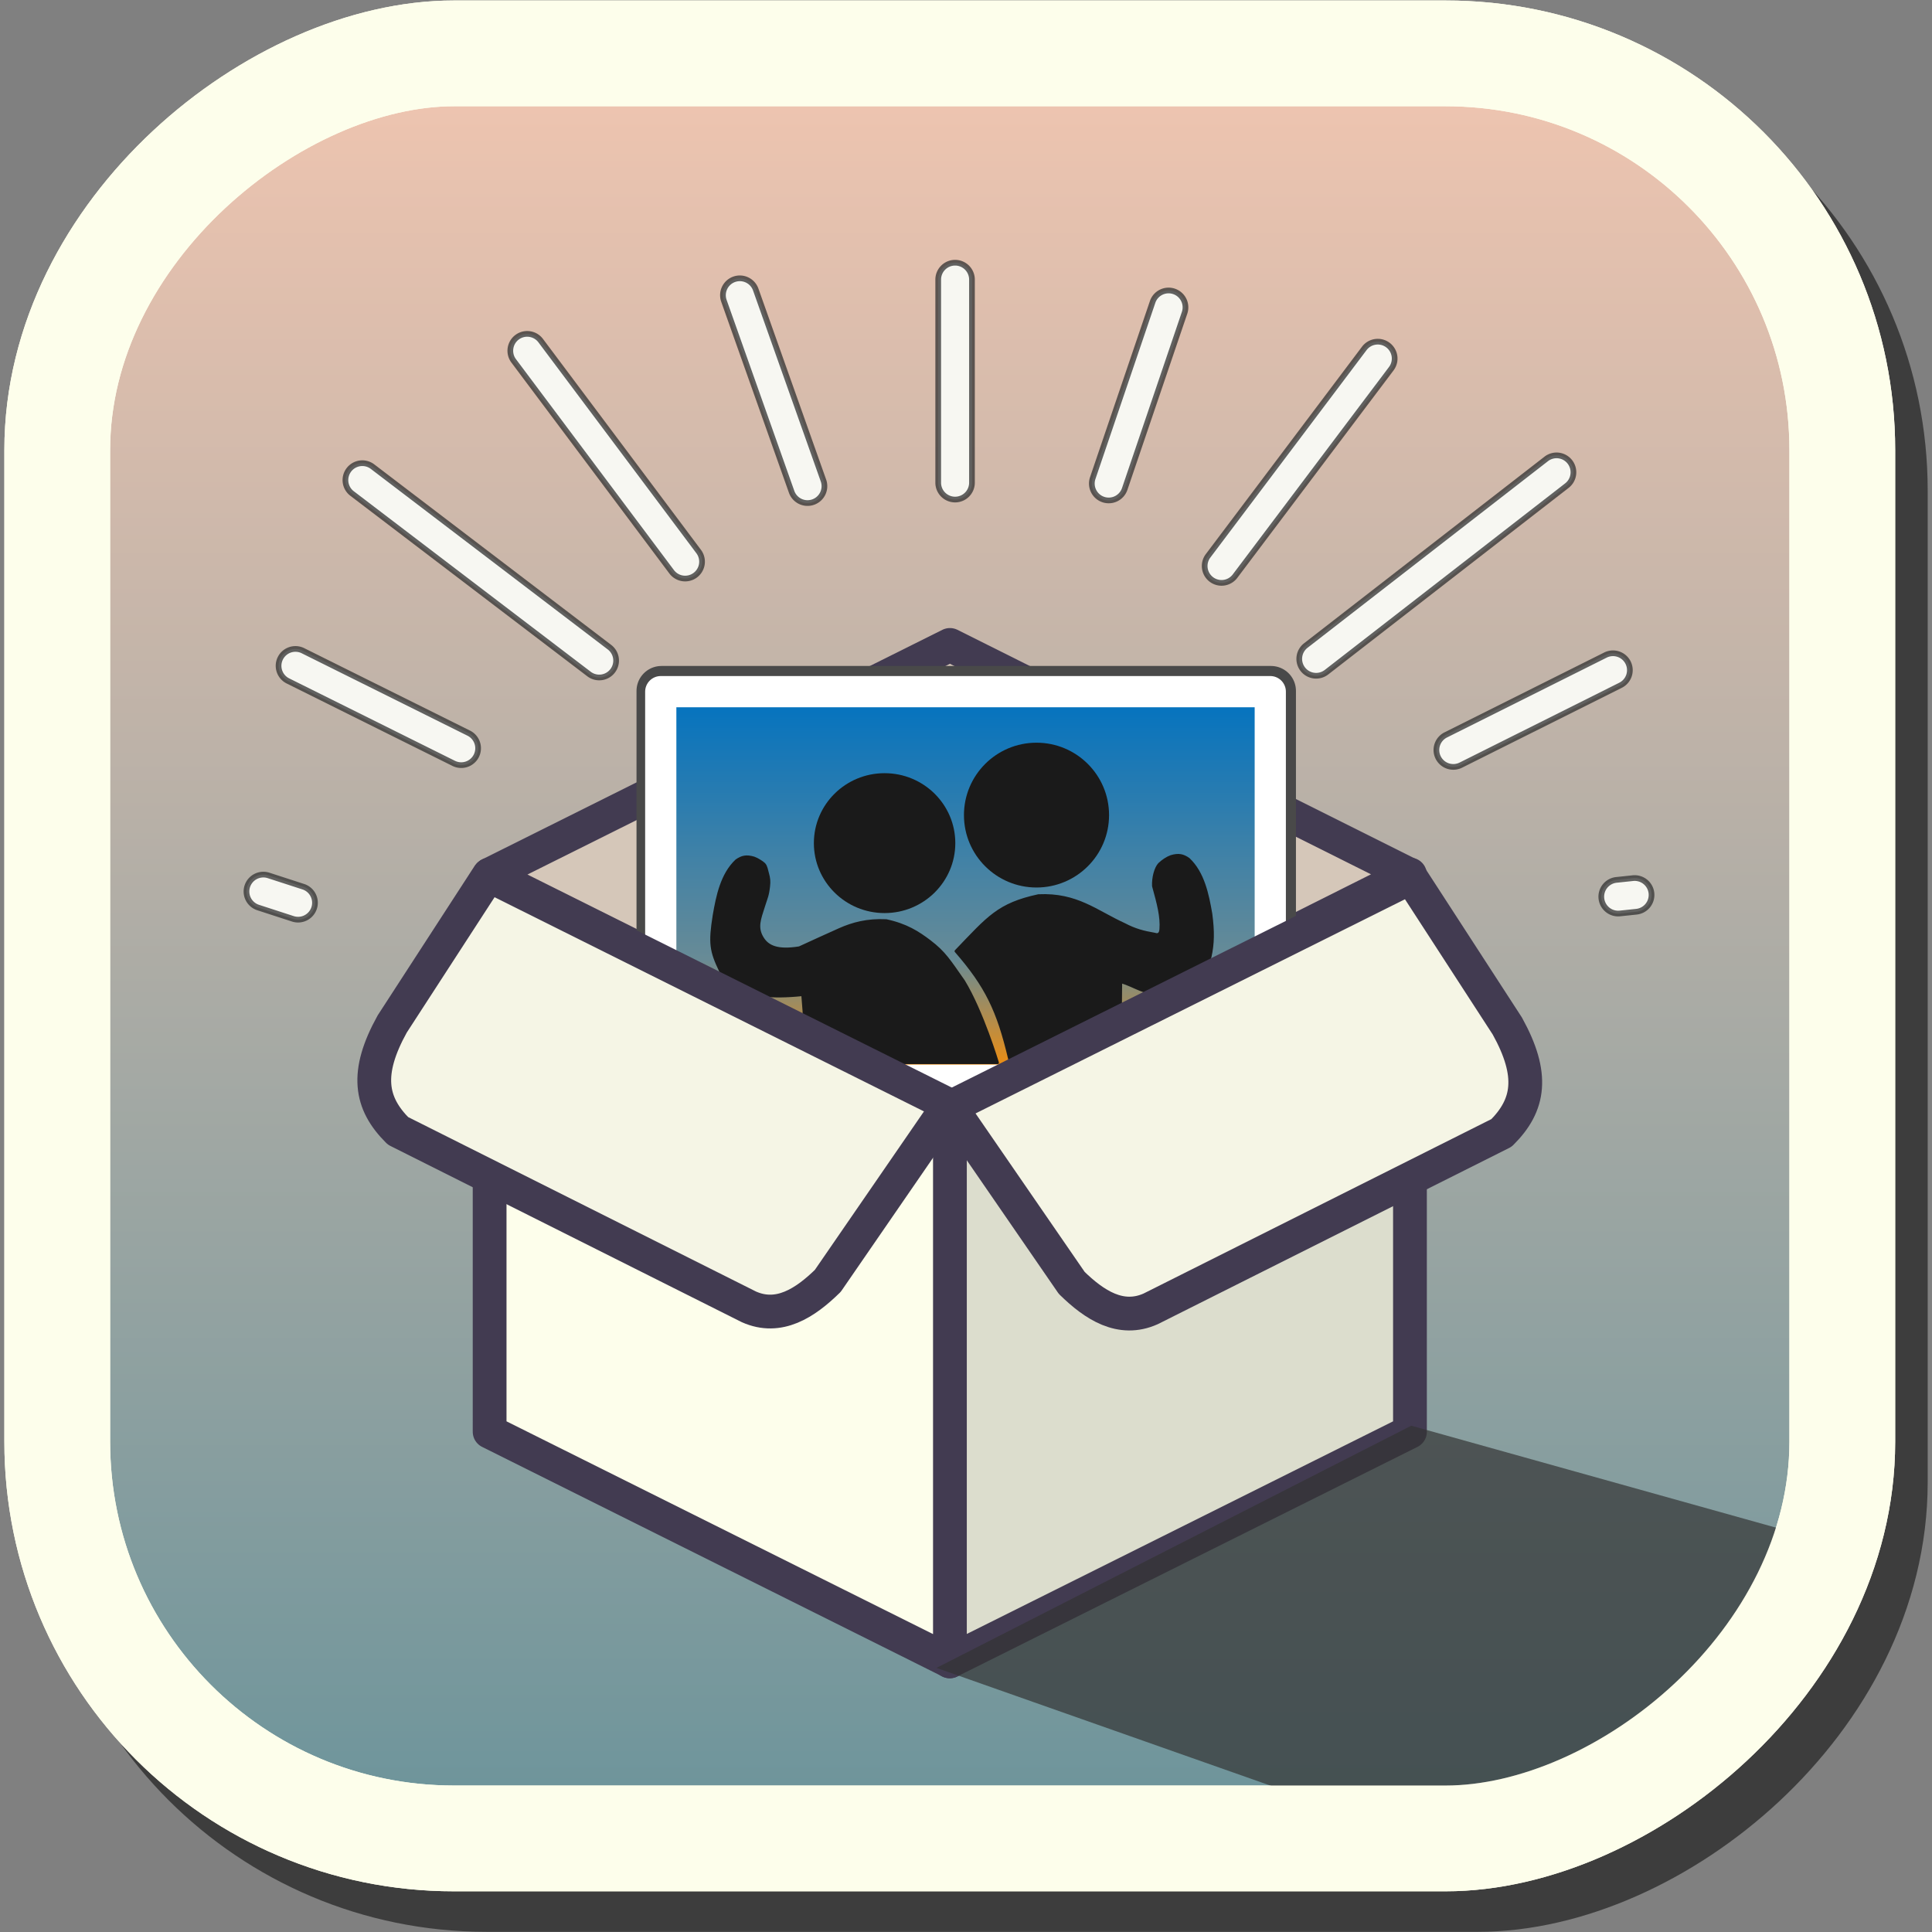 <?xml version="1.0" encoding="UTF-8" standalone="no"?>
<!-- Created with Inkscape (http://www.inkscape.org/) -->

<svg
   width="512"
   height="512"
   viewBox="0 0 135.467 135.467"
   version="1.1"
   id="svg1"
   xml:space="preserve"
   inkscape:export-filename="memorybox_XS.png"
   inkscape:export-xdpi="12"
   inkscape:export-ydpi="12"
   inkscape:version="1.3.2 (091e20e, 2023-11-25, custom)"
   sodipodi:docname="memorybox_orig.svg"
   xmlns:inkscape="http://www.inkscape.org/namespaces/inkscape"
   xmlns:sodipodi="http://sodipodi.sourceforge.net/DTD/sodipodi-0.dtd"
   xmlns:xlink="http://www.w3.org/1999/xlink"
   xmlns="http://www.w3.org/2000/svg"
   xmlns:svg="http://www.w3.org/2000/svg"><rect x="0" y="0" width="135.467" height="135.467" fill="#808080" stroke="none"/><sodipodi:namedview
     id="namedview1"
     pagecolor="#ffffff"
     bordercolor="#000000"
     borderopacity="0.25"
     inkscape:showpageshadow="2"
     inkscape:pageopacity="0.0"
     inkscape:pagecheckerboard="0"
     inkscape:deskcolor="#d1d1d1"
     inkscape:document-units="mm"
     inkscape:zoom="2.9113075"
     inkscape:cx="301.75445"
     inkscape:cy="225.50005"
     inkscape:window-width="1920"
     inkscape:window-height="1094"
     inkscape:window-x="-11"
     inkscape:window-y="-11"
     inkscape:window-maximized="1"
     inkscape:current-layer="g71" /><defs
     id="defs1"><linearGradient
       id="linearGradient1"
       inkscape:collect="always"><stop
         style="stop-color:#f5c7b1;stop-opacity:1;"
         offset="0"
         id="stop1" /><stop
         style="stop-color:#67929a;stop-opacity:1;"
         offset="1"
         id="stop2" /></linearGradient><linearGradient
       inkscape:collect="always"
       xlink:href="#linearGradient1"
       id="linearGradient2"
       x1="32.473"
       y1="122.795"
       x2="172.473"
       y2="122.795"
       gradientUnits="userSpaceOnUse"
       gradientTransform="translate(180.722,-226.767)" /><linearGradient
       inkscape:collect="always"
       xlink:href="#linearGradient69"
       id="linearGradient70"
       x1="118.864"
       y1="90.063"
       x2="161.869"
       y2="90.063"
       gradientUnits="userSpaceOnUse"
       gradientTransform="matrix(0.672,0,0,1.986,25.572,-305.644)" /><linearGradient
       id="linearGradient69"
       inkscape:collect="always"><stop
         style="stop-color:#0072c1;stop-opacity:1;"
         offset="0"
         id="stop69" /><stop
         style="stop-color:#688b96;stop-opacity:1;"
         offset="0.688"
         id="stop71" /><stop
         style="stop-color:#ff8e00;stop-opacity:1;"
         offset="1"
         id="stop70" /></linearGradient></defs><g
     inkscape:label="Calque 1"
     inkscape:groupmode="layer"
     id="layer1"
     transform="translate(-40.152,-115.77)"><g
       id="g16"
       transform="matrix(0.947,0,0,0.947,8.286,-86.092)"><rect
         style="fill:none;fill-opacity:1;stroke:#3d3d3d;stroke-width:7.832;stroke-linecap:round;stroke-linejoin:round;stroke-miterlimit:0.2;stroke-dasharray:none;stroke-opacity:1"
         id="rect1-2"
         width="132.168"
         height="132.168"
         x="220.111"
         y="-172.463"
         rx="29.371"
         ry="29.371"
         transform="rotate(90)" /><rect
         style="fill:url(#linearGradient2);fill-opacity:1;stroke:#fdfeeb;stroke-width:7.832;stroke-linecap:round;stroke-linejoin:round;stroke-miterlimit:0.2;stroke-dasharray:none;stroke-opacity:1"
         id="rect1"
         width="132.168"
         height="132.168"
         x="217.111"
         y="-170.056"
         rx="29.371"
         ry="29.371"
         transform="rotate(90)" /><g
         id="g4"
         transform="translate(3.904,40.421)"><path
           style="fill:#dcddcd;fill-opacity:1;stroke:#423b51;stroke-width:2.5;stroke-linecap:round;stroke-linejoin:round;stroke-miterlimit:0.2;stroke-dasharray:none;stroke-opacity:1"
           d="m 100.06,254.49 34.081,-17 -9e-5,41.26 -34.081,17 z"
           id="path3"
           sodipodi:nodetypes="ccccc" /><path
           style="fill:#fdfeeb;fill-opacity:1;stroke:#423b51;stroke-width:2.5;stroke-linecap:round;stroke-linejoin:round;stroke-miterlimit:0.2;stroke-dasharray:none;stroke-opacity:1"
           d="m 100.079,254.49 -34.081,-17 3.5e-4,41.26 34.081,17 z"
           id="path3-9"
           sodipodi:nodetypes="ccccc" /><path
           style="fill:#d5c7b9;fill-opacity:1;stroke:#423b51;stroke-width:2.5;stroke-linecap:round;stroke-linejoin:round;stroke-miterlimit:0.2;stroke-dasharray:none;stroke-opacity:1"
           d="m 65.998,237.49 34.081,17 33.971,-17.017 L 100.079,220.49 Z"
           id="path4"
           sodipodi:nodetypes="ccccc" /><g
           id="g71"
           transform="translate(-25.516,118.417)"><rect
             style="fill:none;stroke:#494949;stroke-width:3.696;stroke-linecap:round;stroke-linejoin:round;stroke-miterlimit:0.2;stroke-dasharray:none;stroke-opacity:1"
             id="rect69-5"
             width="28.771"
             height="45.13"
             x="105.479"
             y="-149.368"
             transform="rotate(90)" /><rect
             style="fill:url(#linearGradient70);stroke:#ffffff;stroke-width:2.311;stroke-linecap:round;stroke-linejoin:round;stroke-miterlimit:0.2;stroke-dasharray:none"
             id="rect69"
             width="28.771"
             height="45.13"
             x="105.532"
             y="-149.315"
             transform="rotate(90)" /><ellipse
             style="fill:#1a1a1a;stroke:#1a1a1a;stroke-width:0;stroke-linecap:round;stroke-linejoin:round;stroke-miterlimit:0.2;stroke-dasharray:none"
             id="path67"
             cx="120.758"
             cy="116.748"
             rx="5.236"
             ry="5.179" /><ellipse
             style="fill:#1a1a1a;stroke:#1a1a1a;stroke-width:0;stroke-linecap:round;stroke-linejoin:round;stroke-miterlimit:0.2;stroke-dasharray:none"
             id="path67-1"
             cx="132.006"
             cy="114.673"
             rx="5.372"
             ry="5.361" /><path
             style="fill:#1a1a1a;stroke:#1a1a1a;stroke-width:0.2;stroke-linecap:round;stroke-linejoin:round;stroke-miterlimit:0.2;stroke-dasharray:none"
             d="m 126.041,124.746 c 1.206,-1.253 1.989,-2.121 2.843,-2.755 0.854,-0.634 1.779,-1.036 3.269,-1.358 1.42,-0.066 2.485,0.228 3.455,0.657 0.97,0.429 1.845,0.994 2.884,1.467 0.404,0.213 0.762,0.359 1.124,0.47 0.362,0.111 0.728,0.187 1.149,0.259 0.118,0.041 0.222,0.041 0.299,-0.014 0.078,-0.055 0.129,-0.164 0.143,-0.34 0.037,-0.471 -0.011,-0.954 -0.113,-1.478 -0.102,-0.524 -0.256,-1.089 -0.432,-1.725 -0.016,-0.308 0.023,-0.639 0.101,-0.932 0.078,-0.292 0.194,-0.544 0.331,-0.693 0.129,-0.123 0.272,-0.238 0.42,-0.335 0.149,-0.098 0.303,-0.178 0.454,-0.233 0.282,-0.084 0.505,-0.106 0.708,-0.072 0.203,0.034 0.385,0.125 0.587,0.265 0.544,0.511 0.897,1.17 1.145,1.879 0.248,0.709 0.39,1.467 0.513,2.177 0.087,0.649 0.126,1.201 0.116,1.711 -0.009,0.51 -0.067,0.978 -0.173,1.458 -0.2,0.684 -0.412,1.105 -0.658,1.414 -0.246,0.309 -0.527,0.506 -0.864,0.744 -0.348,0.198 -0.596,0.337 -0.879,0.436 -0.283,0.098 -0.6,0.156 -1.087,0.189 -0.698,-0.002 -1.219,-0.157 -1.696,-0.349 -0.477,-0.193 -0.91,-0.424 -1.431,-0.578 l -0.005,0.339 -0.004,0.339 -0.023,2.477 -0.023,2.477 -4.096,0.031 -4.096,0.031 c -0.419,-1.776 -0.847,-3.118 -1.451,-4.34 -0.604,-1.222 -1.385,-2.323 -2.511,-3.617 h 3e-5 z"
             id="path68"
             sodipodi:nodetypes="cscscscscscscscscscscscscscccccccsccc" /><path
             style="fill:#1a1a1a;stroke:#1a1a1a;stroke-width:0.2;stroke-linecap:round;stroke-linejoin:round;stroke-miterlimit:0.2;stroke-dasharray:none"
             d="m 126.605,126.956 c -1.045,-1.478 -1.387,-2.088 -2.522,-2.948 -0.848,-0.642 -1.715,-1.204 -3.205,-1.526 -1.42,-0.066 -2.485,0.228 -3.455,0.657 -0.97,0.429 -1.935,0.88 -2.975,1.353 -1.622,0.264 -2.33,-0.077 -2.72,-0.694 -0.502,-0.794 -0.227,-1.424 0.084,-2.409 0.186,-0.588 0.29,-0.76 0.364,-1.43 0.05,-0.41 0.011,-0.628 -0.067,-0.92 -0.078,-0.292 -0.125,-0.578 -0.263,-0.727 -0.129,-0.123 -0.158,-0.135 -0.307,-0.233 -0.149,-0.098 -0.303,-0.178 -0.454,-0.233 -0.282,-0.084 -0.505,-0.106 -0.708,-0.072 -0.203,0.034 -0.385,0.125 -0.587,0.265 -0.544,0.511 -0.897,1.17 -1.145,1.879 -0.248,0.709 -0.39,1.467 -0.513,2.177 -0.326,2.052 -0.239,2.636 0.466,4.101 0.336,0.582 0.908,1.033 1.249,1.232 0.975,0.571 2.454,0.793 4.843,0.544 l 0.096,1.225 0.004,0.339 0.023,2.477 0.008,0.994 h 14.302 c 0,0 -1.121,-3.761 -2.517,-6.051 h -3e-5 z"
             id="path68-3"
             sodipodi:nodetypes="cscscsscscscscsccsccccccccc" /></g><path
           style="fill:#f5f5e5;fill-opacity:1;stroke:#423b51;stroke-width:2.5;stroke-linecap:round;stroke-linejoin:round;stroke-miterlimit:0.2;stroke-dasharray:none;stroke-opacity:1"
           d="m 100.131,254.703 34.081,-17 7.139,11.006 c 2.003,3.618 1.642,5.854 -0.431,7.912 l -25.976,13.027 c -2.221,0.995 -4.17,-0.282 -5.846,-1.922 z"
           id="path3-5"
           sodipodi:nodetypes="ccccccc" /><path
           style="fill:#f5f5e5;fill-opacity:1;stroke:#423b51;stroke-width:2.5;stroke-linecap:round;stroke-linejoin:round;stroke-miterlimit:0.2;stroke-dasharray:none;stroke-opacity:1"
           d="m 100.004,254.553 -34.081,-17 -7.139,11.006 c -2.003,3.618 -1.642,5.854 0.431,7.912 l 25.976,13.027 c 2.221,0.995 4.17,-0.282 5.846,-1.922 z"
           id="path3-5-9"
           sodipodi:nodetypes="ccccccc" /></g><g
         id="g15"
         transform="translate(0.727,151.226)"><g
           id="path5"
           style="fill:#f7f7f2;fill-opacity:1;stroke:#333333;stroke-width:0.422;stroke-dasharray:none;stroke-opacity:0.76"><path
             style="color:#000000;fill:#f7f7f2;stroke-linecap:round;stroke-linejoin:round;stroke-miterlimit:0.2;fill-opacity:1;stroke:#333333;stroke-width:0.422;stroke-dasharray:none;stroke-opacity:0.76"
             d="m 54.992,128.776 -2.571,-0.835"
             id="path17" /><path
             style="color:#000000;fill:#f7f7f2;stroke-linecap:round;stroke-linejoin:round;stroke-miterlimit:0.2;fill-opacity:1;stroke:#333333;stroke-width:0.422;stroke-dasharray:none;stroke-opacity:0.76"
             d="m 52.809,126.752 a 1.25,1.25 0 0 0 -1.576,0.803 1.25,1.25 0 0 0 0.803,1.574 l 2.57,0.836 a 1.25,1.25 0 0 0 1.576,-0.803 1.25,1.25 0 0 0 -0.803,-1.576 z"
             id="path18" /></g><g
           id="path6"
           style="fill:#f7f7f2;fill-opacity:1;stroke:#333333;stroke-width:0.422;stroke-dasharray:none;stroke-opacity:0.76"><path
             style="color:#000000;fill:#f7f7f2;stroke-linecap:round;stroke-linejoin:round;stroke-miterlimit:0.2;fill-opacity:1;stroke:#333333;stroke-width:0.422;stroke-dasharray:none;stroke-opacity:0.76"
             d="M 67.073,117.337 54.799,111.232"
             id="path19" /><path
             style="color:#000000;fill:#f7f7f2;stroke-linecap:round;stroke-linejoin:round;stroke-miterlimit:0.2;fill-opacity:1;stroke:#333333;stroke-width:0.422;stroke-dasharray:none;stroke-opacity:0.76"
             d="m 55.355,110.113 a 1.25,1.25 0 0 0 -1.676,0.562 1.25,1.25 0 0 0 0.562,1.676 l 12.275,6.104 a 1.25,1.25 0 0 0 1.676,-0.562 1.25,1.25 0 0 0 -0.562,-1.676 z"
             id="path20" /></g><g
           id="path7"
           style="fill:#f7f7f2;fill-opacity:1;stroke:#333333;stroke-width:0.422;stroke-dasharray:none;stroke-opacity:0.76"><path
             style="color:#000000;fill:#f7f7f2;stroke-linecap:round;stroke-linejoin:round;stroke-miterlimit:0.2;fill-opacity:1;stroke:#333333;stroke-width:0.422;stroke-dasharray:none;stroke-opacity:0.76"
             d="M 77.291,110.846 59.747,97.48"
             id="path21" /><path
             style="color:#000000;fill:#f7f7f2;stroke-linecap:round;stroke-linejoin:round;stroke-miterlimit:0.2;fill-opacity:1;stroke:#333333;stroke-width:0.422;stroke-dasharray:none;stroke-opacity:0.76"
             d="m 60.506,96.484 a 1.25,1.25 0 0 0 -1.752,0.238 1.25,1.25 0 0 0 0.236,1.752 l 17.543,13.365 a 1.25,1.25 0 0 0 1.752,-0.236 1.25,1.25 0 0 0 -0.236,-1.752 z"
             id="path22" /></g><g
           id="path8"
           style="fill:#f7f7f2;fill-opacity:1;stroke:#333333;stroke-width:0.422;stroke-dasharray:none;stroke-opacity:0.76"><path
             style="color:#000000;fill:#f7f7f2;stroke-linecap:round;stroke-linejoin:round;stroke-miterlimit:0.2;fill-opacity:1;stroke:#333333;stroke-width:0.422;stroke-dasharray:none;stroke-opacity:0.76"
             d="M 83.653,103.52 71.957,87.904"
             id="path23" /><path
             style="color:#000000;fill:#f7f7f2;stroke-linecap:round;stroke-linejoin:round;stroke-miterlimit:0.2;fill-opacity:1;stroke:#333333;stroke-width:0.422;stroke-dasharray:none;stroke-opacity:0.76"
             d="m 71.207,86.904 a 1.25,1.25 0 0 0 -0.25,1.75 l 11.695,15.615 a 1.25,1.25 0 0 0 1.75,0.252 1.25,1.25 0 0 0 0.252,-1.75 L 72.957,87.154 a 1.25,1.25 0 0 0 -1.75,-0.25 z"
             id="path24" /></g><g
           id="path9"
           style="fill:#f7f7f2;fill-opacity:1;stroke:#333333;stroke-width:0.422;stroke-dasharray:none;stroke-opacity:0.76"><path
             style="color:#000000;fill:#f7f7f2;stroke-linecap:round;stroke-linejoin:round;stroke-miterlimit:0.2;fill-opacity:1;stroke:#333333;stroke-width:0.422;stroke-dasharray:none;stroke-opacity:0.76"
             d="M 92.714,97.929 87.702,83.792"
             id="path25" /><path
             style="color:#000000;fill:#f7f7f2;stroke-linecap:round;stroke-linejoin:round;stroke-miterlimit:0.2;fill-opacity:1;stroke:#333333;stroke-width:0.422;stroke-dasharray:none;stroke-opacity:0.76"
             d="m 87.283,82.613 a 1.25,1.25 0 0 0 -0.76,1.596 l 5.012,14.139 a 1.25,1.25 0 0 0 1.598,0.76 1.25,1.25 0 0 0 0.76,-1.596 L 88.879,83.373 a 1.25,1.25 0 0 0 -1.596,-0.76 z"
             id="path26" /></g><g
           id="path10"
           style="fill:#f7f7f2;fill-opacity:1;stroke:#333333;stroke-width:0.422;stroke-dasharray:none;stroke-opacity:0.76"><path
             style="color:#000000;fill:#f7f7f2;stroke-linecap:round;stroke-linejoin:round;stroke-miterlimit:0.2;fill-opacity:1;stroke:#333333;stroke-width:0.422;stroke-dasharray:none;stroke-opacity:0.76"
             d="M 103.639,97.672 V 82.635"
             id="path27" /><path
             style="color:#000000;fill:#f7f7f2;stroke-linecap:round;stroke-linejoin:round;stroke-miterlimit:0.2;fill-opacity:1;stroke:#333333;stroke-width:0.422;stroke-dasharray:none;stroke-opacity:0.76"
             d="m 103.639,81.385 a 1.25,1.25 0 0 0 -1.25,1.25 v 15.037 a 1.25,1.25 0 0 0 1.25,1.25 1.25,1.25 0 0 0 1.25,-1.25 V 82.635 a 1.25,1.25 0 0 0 -1.25,-1.25 z"
             id="path28" /></g><g
           id="path11"
           style="fill:#f7f7f2;fill-opacity:1;stroke:#333333;stroke-width:0.422;stroke-dasharray:none;stroke-opacity:0.76"><path
             style="color:#000000;fill:#f7f7f2;stroke-linecap:round;stroke-linejoin:round;stroke-miterlimit:0.2;fill-opacity:1;stroke:#333333;stroke-width:0.422;stroke-dasharray:none;stroke-opacity:0.76"
             d="m 115.013,97.737 4.434,-13.045"
             id="path29" /><path
             style="color:#000000;fill:#f7f7f2;stroke-linecap:round;stroke-linejoin:round;stroke-miterlimit:0.2;fill-opacity:1;stroke:#333333;stroke-width:0.422;stroke-dasharray:none;stroke-opacity:0.76"
             d="m 119.85,83.508 a 1.25,1.25 0 0 0 -1.586,0.781 l -4.434,13.045 a 1.25,1.25 0 0 0 0.781,1.586 1.25,1.25 0 0 0 1.586,-0.781 l 4.434,-13.045 a 1.25,1.25 0 0 0 -0.781,-1.586 z"
             id="path30" /></g><g
           id="path12"
           style="fill:#f7f7f2;fill-opacity:1;stroke:#333333;stroke-width:0.422;stroke-dasharray:none;stroke-opacity:0.76"><path
             style="color:#000000;fill:#f7f7f2;stroke-linecap:round;stroke-linejoin:round;stroke-miterlimit:0.2;fill-opacity:1;stroke:#333333;stroke-width:0.422;stroke-dasharray:none;stroke-opacity:0.76"
             d="m 123.367,103.842 11.567,-15.359"
             id="path31" /><path
             style="color:#000000;fill:#f7f7f2;stroke-linecap:round;stroke-linejoin:round;stroke-miterlimit:0.2;fill-opacity:1;stroke:#333333;stroke-width:0.422;stroke-dasharray:none;stroke-opacity:0.76"
             d="m 134.76,87.244 a 1.25,1.25 0 0 0 -0.824,0.486 l -11.566,15.359 a 1.25,1.25 0 0 0 0.246,1.75 1.25,1.25 0 0 0 1.75,-0.246 l 11.568,-15.359 a 1.25,1.25 0 0 0 -0.246,-1.75 1.25,1.25 0 0 0 -0.928,-0.24 z"
             id="path32" /></g><g
           id="path13"
           style="fill:#f7f7f2;fill-opacity:1;stroke:#333333;stroke-width:0.422;stroke-dasharray:none;stroke-opacity:0.76"><path
             style="color:#000000;fill:#f7f7f2;stroke-linecap:round;stroke-linejoin:round;stroke-miterlimit:0.2;fill-opacity:1;stroke:#333333;stroke-width:0.422;stroke-dasharray:none;stroke-opacity:0.76"
             d="M 130.372,110.718 148.173,96.901"
             id="path33" /><path
             style="color:#000000;fill:#f7f7f2;stroke-linecap:round;stroke-linejoin:round;stroke-miterlimit:0.2;fill-opacity:1;stroke:#333333;stroke-width:0.422;stroke-dasharray:none;stroke-opacity:0.76"
             d="m 148.33,95.66 a 1.25,1.25 0 0 0 -0.924,0.254 l -17.801,13.816 a 1.25,1.25 0 0 0 -0.221,1.754 1.25,1.25 0 0 0 1.754,0.221 l 17.801,-13.816 a 1.25,1.25 0 0 0 0.221,-1.754 1.25,1.25 0 0 0 -0.83,-0.475 z"
             id="path34" /></g><g
           id="path14"
           style="fill:#f7f7f2;fill-opacity:1;stroke:#333333;stroke-width:0.422;stroke-dasharray:none;stroke-opacity:0.76"><path
             style="color:#000000;fill:#f7f7f2;stroke-linecap:round;stroke-linejoin:round;stroke-miterlimit:0.2;fill-opacity:1;stroke:#333333;stroke-width:0.422;stroke-dasharray:none;stroke-opacity:0.76"
             d="m 140.526,117.465 11.824,-5.912"
             id="path35" /><path
             style="color:#000000;fill:#f7f7f2;stroke-linecap:round;stroke-linejoin:round;stroke-miterlimit:0.2;fill-opacity:1;stroke:#333333;stroke-width:0.422;stroke-dasharray:none;stroke-opacity:0.76"
             d="m 151.791,110.436 -11.824,5.912 a 1.25,1.25 0 0 0 -0.559,1.676 1.25,1.25 0 0 0 1.676,0.561 l 11.824,-5.912 a 1.25,1.25 0 0 0 0.561,-1.678 1.25,1.25 0 0 0 -1.678,-0.559 z"
             id="path36" /></g><g
           id="path15"
           style="fill:#f7f7f2;fill-opacity:1;stroke:#333333;stroke-width:0.422;stroke-dasharray:none;stroke-opacity:0.76"><path
             style="color:#000000;fill:#f7f7f2;stroke-linecap:round;stroke-linejoin:round;stroke-miterlimit:0.2;fill-opacity:1;stroke:#333333;stroke-width:0.422;stroke-dasharray:none;stroke-opacity:0.76"
             d="m 152.736,128.326 1.221,-0.129"
             id="path37" /><path
             style="color:#000000;fill:#f7f7f2;stroke-linecap:round;stroke-linejoin:round;stroke-miterlimit:0.2;fill-opacity:1;stroke:#333333;stroke-width:0.422;stroke-dasharray:none;stroke-opacity:0.76"
             d="m 153.826,126.953 -1.221,0.129 a 1.25,1.25 0 0 0 -1.113,1.375 1.25,1.25 0 0 0 1.375,1.111 l 1.221,-0.129 a 1.25,1.25 0 0 0 1.111,-1.373 1.25,1.25 0 0 0 -1.373,-1.113 z"
             id="path38" /></g></g><path
         style="fill:#333333;fill-opacity:0.693;stroke:none;stroke-width:2.5;stroke-linecap:round;stroke-linejoin:round;stroke-miterlimit:0.2;stroke-dasharray:none;stroke-opacity:1"
         d="m 102.988,336.653 35.153,-17.932 31.577,8.826 c -1.684,7.35 -10.427,20.731 -29.304,22.299 z"
         id="path16"
         sodipodi:nodetypes="ccccc" /><rect
         style="fill:none;fill-opacity:1;stroke:#fdfeeb;stroke-width:7.832;stroke-linecap:round;stroke-linejoin:round;stroke-miterlimit:0.2;stroke-dasharray:none;stroke-opacity:1"
         id="rect1-6"
         width="132.168"
         height="132.168"
         x="217.111"
         y="-170.056"
         rx="29.371"
         ry="29.371"
         transform="rotate(90)" /></g></g></svg>
